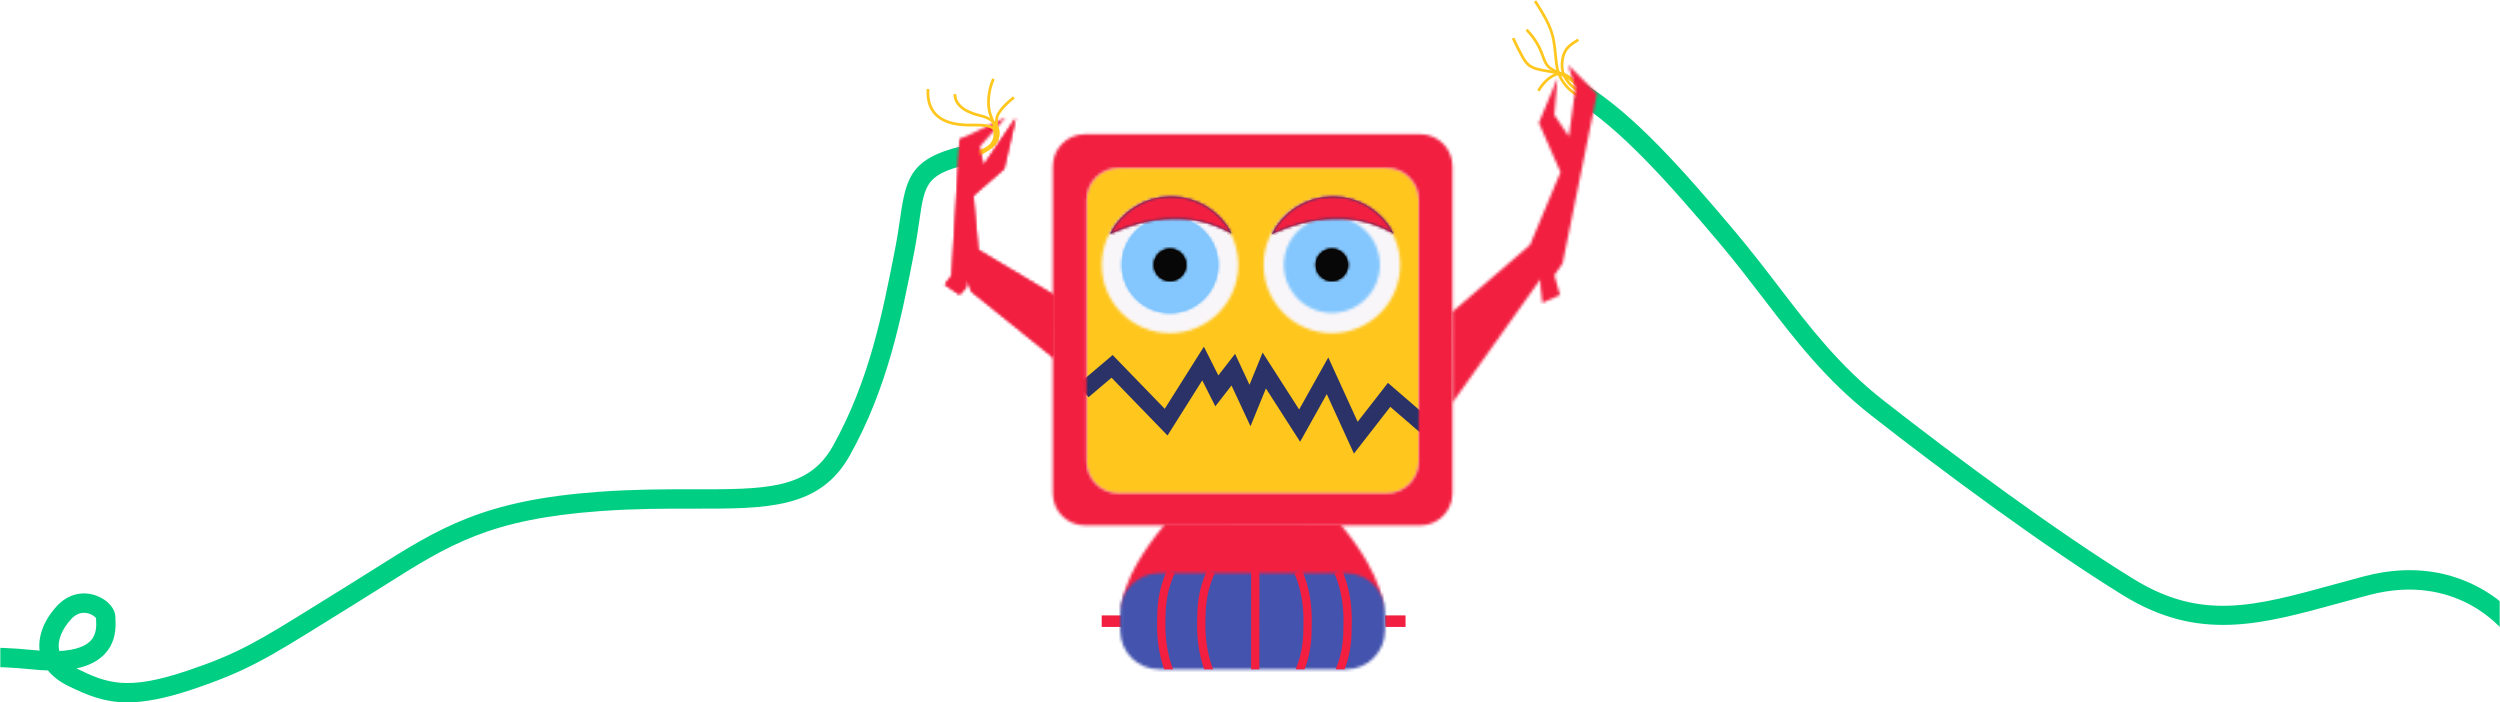 <?xml version="1.0" encoding="UTF-8"?>
<svg width="904px" height="254px" viewBox="0 0 904 254" version="1.1" xmlns="http://www.w3.org/2000/svg" xmlns:xlink="http://www.w3.org/1999/xlink">
    <!-- Generator: Sketch 42 (36781) - http://www.bohemiancoding.com/sketch -->
    <title>Group</title>
    <desc>Created with Sketch.</desc>
    <defs>
        <rect id="path-1" x="0" y="0" width="904" height="356"></rect>
        <path d="M12.474,0.073 C6.079,0.073 0.889,5.259 0.889,11.658 L0.889,106.163 C0.889,112.559 6.075,117.749 12.474,117.749 L109.419,117.749 C115.814,117.749 121.004,112.562 121.004,106.163 L121.004,11.658 C121.004,5.262 115.817,0.073 109.419,0.073 L12.474,0.073 Z" id="path-3"></path>
        <polygon id="path-5" points="6.097 8.678 3.156 58.098 0.673 61.215 6.013 64.868 8.306 62.231 8.673 59.348 10.317 63.746 40.029 87.695 40.169 65.101 12.721 48.757 10.893 29.072 22.043 19.371 26.295 1.01 14.61 18.258 13.125 11.549 22.72 0.781"></polygon>
        <polygon id="path-7" points="44.69 9.412 42.286 26.655 37.056 18.915 38.165 5.653 31.45 21.771 39.277 39.622 28.268 65.896 0.198 90.084 0.241 122.906 32.009 78.35 32.067 81.085 32.696 86.897 39.074 84.039 37.072 76.833 40.044 72.578 52.479 11.239 42.062 0.879"></polygon>
        <path d="M0.377,25.132 C0.377,38.77 11.432,49.825 25.07,49.825 C38.708,49.825 49.763,38.77 49.763,25.132 C49.763,11.495 38.708,0.438 25.07,0.438 C11.432,0.438 0.377,11.495 0.377,25.132 Z" id="path-9"></path>
        <path d="M0.909,25.132 C0.909,38.77 11.966,49.825 25.604,49.825 C39.241,49.825 50.297,38.77 50.297,25.132 C50.297,11.495 39.241,0.438 25.604,0.438 C11.966,0.438 0.909,11.495 0.909,25.132 Z" id="path-11"></path>
        <path d="M0.693,18.132 C0.693,27.73 8.473,35.509 18.07,35.509 C27.668,35.509 35.447,27.73 35.447,18.132 C35.447,8.535 27.668,0.755 18.07,0.755 C8.473,0.755 0.693,8.535 0.693,18.132 Z" id="path-13"></path>
        <path d="M0.693,18.132 C0.693,27.729 8.473,35.509 18.07,35.509 C27.668,35.509 35.447,27.729 35.447,18.132 C35.447,8.535 27.668,0.754 18.07,0.754 C8.473,0.754 0.693,8.535 0.693,18.132 Z" id="path-15"></path>
        <path d="M0.226,18.132 C0.226,27.729 8.007,35.509 17.604,35.509 C27.2,35.509 34.98,27.729 34.98,18.132 C34.98,8.535 27.2,0.754 17.604,0.754 C8.007,0.754 0.226,8.535 0.226,18.132 Z" id="path-17"></path>
        <path d="M0.278,6.132 C0.278,9.331 2.871,11.924 6.07,11.924 C9.269,11.924 11.863,9.331 11.863,6.132 C11.863,2.933 9.269,0.34 6.07,0.34 C2.871,0.34 0.278,2.933 0.278,6.132 Z" id="path-19"></path>
        <path d="M0.278,6.132 C0.278,9.331 2.871,11.925 6.07,11.925 C9.269,11.925 11.863,9.331 11.863,6.132 C11.863,2.933 9.269,0.34 6.07,0.34 C2.871,0.34 0.278,2.933 0.278,6.132 Z" id="path-21"></path>
        <path d="M0.811,6.132 C0.811,9.331 3.403,11.924 6.603,11.924 C9.802,11.924 12.396,9.331 12.396,6.132 C12.396,2.933 9.802,0.34 6.603,0.34 C3.403,0.34 0.811,2.933 0.811,6.132 Z" id="path-23"></path>
        <path d="M0.811,6.132 C0.811,9.331 3.404,11.925 6.604,11.925 C9.802,11.925 12.396,9.331 12.396,6.132 C12.396,2.933 9.802,0.34 6.604,0.34 C3.404,0.34 0.811,2.933 0.811,6.132 Z" id="path-25"></path>
        <path d="M0.426,13.881 L0.533,13.913 C3.61,12.359 25.021,2.331 44.344,13.771 C40.232,5.85 31.955,0.439 22.413,0.439 C12.827,0.439 4.517,5.9 0.426,13.881 Z" id="path-27"></path>
        <path d="M0.426,13.882 L0.534,13.913 C3.61,12.36 25.021,2.33 44.344,13.772 C40.232,5.851 31.955,0.438 22.413,0.438 C12.827,0.438 4.518,5.9 0.426,13.882 Z" id="path-29"></path>
        <path d="M0.959,13.881 L1.067,13.913 C4.143,12.359 25.554,2.331 44.878,13.771 C40.766,5.85 32.487,0.439 22.946,0.439 C13.36,0.439 5.05,5.9 0.959,13.881 Z" id="path-31"></path>
        <path d="M0.959,13.882 L1.067,13.913 C4.144,12.36 25.554,2.33 44.878,13.772 C40.766,5.851 32.488,0.438 22.946,0.438 C13.36,0.438 5.05,5.9 0.959,13.882 Z" id="path-33"></path>
        <path d="M0.725,31.516 L0.997,31.514 L95.007,31.516 C95.007,31.516 96.478,21.271 79.796,1.03 L16.384,0.723 C-0.747,21.271 0.725,31.516 0.725,31.516 Z" id="path-35"></path>
        <path d="M14.105,0.625 C6.364,0.625 0.084,6.903 0.084,14.648 L0.084,21.357 C0.084,29.105 6.361,35.379 14.105,35.379 L81.788,35.379 C89.529,35.379 95.809,29.101 95.809,21.357 L95.809,14.648 C95.809,6.899 89.532,0.625 81.788,0.625 L14.105,0.625 Z" id="path-37"></path>
        <polygon id="path-39" points="14.61 17.258 13.125 10.549 10.484 7.39 6.097 7.678 3.156 57.098 0.673 60.215 6.013 63.868 8.306 61.231 8.673 58.348 10.317 62.746 40.029 86.695 40.169 64.101 12.721 47.757 10.893 28.072 22.043 18.371 26.295 0.01"></polygon>
        <path d="M12.276,0.879 C5.881,0.879 0.695,6.065 0.695,12.461 L0.695,130.75 C0.695,137.153 5.88,142.333 12.276,142.333 L133.616,142.333 C140.013,142.333 145.198,137.148 145.198,130.75 L145.198,12.461 C145.198,6.059 140.014,0.879 133.616,0.879 L12.276,0.879 Z M12.889,119.163 L12.889,24.658 C12.889,18.259 18.079,13.073 24.474,13.073 L121.419,13.073 C127.817,13.073 133.004,18.262 133.004,24.658 L133.004,119.163 C133.004,125.562 127.814,130.749 121.419,130.749 L24.474,130.749 C18.075,130.749 12.889,125.559 12.889,119.163 Z" id="path-41"></path>
    </defs>
    <g id="Page-1" stroke="none" stroke-width="1" fill="none" fill-rule="evenodd">
        <g id="Group" transform="translate(0, -22)">
            <g id="Page-1">
                <mask id="mask-2" fill="white">
                    <use xlink:href="#path-1"></use>
                </mask>
                <g id="Mask"></g>
                <g mask="url(#mask-2)">
                    <g transform="translate(-105, 21)">
                        <polygon id="Fill-1" fill="#F21F40" points="503.377 223.517 503.377 227.709 510.812 227.709 510.712 223.517"></polygon>
                        <polygon id="Fill-2" fill="#F21F40" points="605.809 223.517 605.91 227.709 613.244 227.709 613.244 223.517"></polygon>
                        <g id="Group-17" stroke-width="1" fill="none" transform="translate(0, 0.65)">
                            <path d="M135.36,221.941 C133.692,221.941 132.153,222.69 130.774,224.177 C127.39,227.827 125.731,231.951 126.337,235.208 C126.371,235.393 126.413,235.578 126.463,235.759 C132.734,235.444 135.91,233.827 137.516,232.293 C140.022,229.901 139.854,226.547 139.754,224.545 C139.741,224.289 139.73,224.056 139.724,223.851 C139.381,223.354 138.096,222.298 136.266,222.012 C135.961,221.964 135.658,221.941 135.36,221.941 M151.078,254.327 C142.727,254.327 136.671,251.819 129.568,248.335 C126.204,246.683 123.915,244.742 122.365,242.789 C120.777,242.74 119.11,242.63 117.361,242.461 C99.946,240.77 96.568,241.704 90.435,243.395 C86.648,244.44 81.936,245.74 73.006,246.899 C57.341,248.931 52.125,247.096 46.601,245.153 C43.497,244.061 40.286,242.931 34.53,242.388 C19.37,240.963 3.839,248.462 3.683,248.538 L0.596,242.255 C1.299,241.909 18.01,233.8 35.188,235.42 C41.798,236.043 45.585,237.375 48.924,238.55 C54.047,240.353 58.093,241.777 72.106,239.958 C80.547,238.862 84.998,237.634 88.574,236.648 C95.285,234.796 99.338,233.68 118.037,235.494 C118.473,235.536 118.901,235.574 119.319,235.607 C118.678,230.328 120.949,224.479 125.641,219.418 C129.579,215.17 135,213.837 140.144,215.856 C144.076,217.398 146.718,220.48 146.718,223.524 C146.718,223.704 146.732,223.929 146.745,224.194 C146.874,226.754 147.174,232.752 142.349,237.357 C139.961,239.636 136.745,241.197 132.649,242.048 C132.65,242.048 132.651,242.049 132.651,242.049 C143.666,247.455 150.942,250.161 172.373,242.993 C191.111,236.727 198.332,232.236 219.767,218.905 C222.923,216.942 226.381,214.792 230.219,212.421 C233.613,210.327 236.796,208.316 239.839,206.394 C263.86,191.222 279.729,181.2 321.709,178.17 C334.518,177.246 345.863,177.265 355.866,177.279 C381.775,177.305 397.409,177.345 406.18,161.621 C419.359,137.997 424.099,113.728 428.684,90.257 C429.495,86.109 430.018,82.494 430.48,79.305 C432.78,63.431 434.597,56.808 456.797,52.276 L458.198,59.135 C439.935,62.863 439.45,66.212 437.408,80.309 C436.934,83.578 436.397,87.282 435.558,91.581 C430.865,115.608 426.015,140.433 412.294,165.031 C401.515,184.351 382.372,184.325 355.855,184.279 C345.965,184.264 334.764,184.247 322.213,185.152 C281.984,188.055 267.528,197.185 243.578,212.312 C240.514,214.247 237.312,216.27 233.897,218.378 C230.065,220.744 226.615,222.89 223.464,224.849 C202.103,238.134 194.11,243.105 174.593,249.631 C164.624,252.965 157.228,254.327 151.078,254.327" id="Fill-3" fill="#00CE83"></path>
                            <path d="M1010.66,229.07 C1009.973,228.171 993.453,207.149 961.713,215.497 C957.878,216.506 954.193,217.519 950.632,218.498 C922.375,226.267 900.057,232.404 872.869,215.707 C845.261,198.752 807.634,170.94 781.626,150.567 C765.193,137.696 754.231,123.4 742.626,108.265 C737.59,101.699 732.384,94.908 726.545,87.999 C709.265,67.549 690.998,46.738 674.299,36.63 L677.924,30.641 C695.543,41.306 713.506,61.721 731.892,83.481 C737.837,90.517 743.096,97.375 748.181,104.006 C759.508,118.778 770.208,132.732 785.942,145.057 C811.799,165.311 849.175,192.94 876.533,209.742 C901.128,224.846 920.084,219.637 948.776,211.749 C952.361,210.763 956.071,209.743 959.931,208.727 C996.324,199.146 1015.443,223.789 1016.239,224.842 L1010.66,229.07 Z" id="Fill-5" fill="#00CE83"></path>
                            <path d="M676.845,34.564 C676.538,34.408 669.329,30.667 669.329,24.201 C669.329,18.076 672.185,16.328 674.947,14.636 L675.478,14.309 L676.005,15.159 L675.469,15.489 C672.825,17.108 670.329,18.636 670.329,24.201 C670.329,30.06 677.229,33.637 677.298,33.673 L676.845,34.564 Z" id="Fill-7" fill="#FFC71E"></path>
                            <path d="M676.951,36.135 C676.866,36.103 668.43,32.908 667.318,23.466 C667.173,22.232 667.059,21.122 666.956,20.102 C666.279,13.454 665.999,10.701 659.656,0.985 L660.494,0.438 C666.969,10.36 667.276,13.38 667.95,20 C668.054,21.017 668.166,22.119 668.31,23.349 C669.352,32.188 677.216,35.166 677.295,35.196 L676.951,36.135 Z" id="Fill-9" fill="#FFC71E"></path>
                            <path d="M678.137,35.005 C678.11,34.957 675.344,30.163 670.193,27.855 L669.122,27.378 C664.709,25.419 663.914,25.066 662.332,20.579 C660.778,16.168 658.675,13.632 656.656,11.413 L657.396,10.739 C659.484,13.035 661.658,15.659 663.276,20.247 C664.714,24.326 665.169,24.529 669.528,26.464 L670.601,26.942 C676.062,29.389 678.889,34.305 679.007,34.513 L678.137,35.005 Z" id="Fill-11" fill="#FFC71E"></path>
                            <path d="M679.337,36.215 C679.28,36.136 673.668,28.303 667.38,27.072 C666.298,26.861 665.317,26.694 664.426,26.542 C659.871,25.765 657.364,25.337 655.164,21.277 C652.684,16.697 651.726,14.412 651.687,14.318 L652.61,13.933 C652.619,13.956 653.591,16.274 656.043,20.8 C658.011,24.433 660.073,24.785 664.593,25.556 C665.494,25.709 666.481,25.878 667.572,26.092 C674.255,27.399 679.915,35.301 680.153,35.637 L679.337,36.215 Z" id="Fill-13" fill="#FFC71E"></path>
                            <path d="M678.857,37.046 C677.231,34.133 672.24,26.734 668.759,27.482 C664.42,28.405 661.762,33.383 661.736,33.433 L660.851,32.968 C660.967,32.746 663.758,27.524 668.55,26.503 C673.496,25.457 679.477,36.106 679.73,36.56 L678.857,37.046 Z" id="Fill-15" fill="#FFC71E"></path>
                        </g>
                        <g id="Group-20" stroke-width="1" fill="none" transform="translate(497, 61.65)">
                            <mask id="mask-4" fill="white">
                                <use xlink:href="#path-3"></use>
                            </mask>
                            <g id="Clip-19"></g>
                            <polygon id="Fill-18" fill="#FFC71E" mask="url(#mask-4)" points="-2.16 120.798 124.052 120.798 124.052 -2.975 -2.16 -2.975"></polygon>
                        </g>
                        <g id="Group-23" stroke-width="1" fill="none" transform="translate(446, 42.65)">
                            <mask id="mask-6" fill="white">
                                <use xlink:href="#path-5"></use>
                            </mask>
                            <g id="Clip-22"></g>
                            <polygon id="Fill-21" fill="#F21F40" mask="url(#mask-6)" points="-2.376 90.744 43.218 90.744 43.218 -2.268 -2.376 -2.268"></polygon>
                        </g>
                        <g id="Group-26" stroke-width="1" fill="none" transform="translate(630, 23.65)">
                            <mask id="mask-8" fill="white">
                                <use xlink:href="#path-7"></use>
                            </mask>
                            <g id="Clip-25"></g>
                            <polygon id="Fill-24" fill="#F21F40" mask="url(#mask-8)" points="-2.85 125.953 55.527 125.953 55.527 -2.169 -2.85 -2.169"></polygon>
                        </g>
                        <polygon id="Fill-27" fill="#2A3268" points="594.581 165.017 584.761 143.504 575.122 160.738 562.758 141.458 557.18 155.129 550.316 140.39 544.46 147.929 539.738 138.543 527.176 158.476 506.927 137.583 498.608 144.626 494.731 140.048 507.331 129.378 526.17 148.818 540.324 126.359 545.55 136.746 551.607 128.949 556.816 140.137 561.568 128.492 574.77 149.076 585.304 130.243 595.927 153.515 606.876 139.442 622.153 152.636 618.231 157.177 607.733 148.11"></polygon>
                        <g id="Group-31" stroke-width="1" fill="none" transform="translate(503, 71.65)">
                            <mask id="mask-10" fill="white">
                                <use xlink:href="#path-9"></use>
                            </mask>
                            <g id="Clip-30"></g>
                            <polygon id="Fill-29" fill="#F9F6F9" mask="url(#mask-10)" points="-2.672 52.874 52.812 52.874 52.812 -2.61 -2.672 -2.61"></polygon>
                        </g>
                        <g id="Group-34" stroke-width="1" fill="none" transform="translate(561, 71.65)">
                            <mask id="mask-12" fill="white">
                                <use xlink:href="#path-11"></use>
                            </mask>
                            <g id="Clip-33"></g>
                            <polygon id="Fill-32" fill="#F9F6F9" mask="url(#mask-12)" points="-2.139 52.874 53.345 52.874 53.345 -2.61 -2.139 -2.61"></polygon>
                        </g>
                        <path d="M528.07,114.159 C537.668,114.159 545.447,106.379 545.447,96.781 C545.447,87.184 537.668,79.404 528.07,79.404 C518.473,79.404 510.693,87.184 510.693,96.781 C510.693,106.379 518.473,114.159 528.07,114.159" id="Fill-35" fill="#84C7FE"></path>
                        <g id="Group-39" stroke-width="1" fill="none" transform="translate(510, 78.65)">
                            <mask id="mask-14" fill="white">
                                <use xlink:href="#path-13"></use>
                            </mask>
                            <g id="Clip-38"></g>
                            <polygon id="Fill-37" fill="#84C7FE" mask="url(#mask-14)" points="-1084 2914 2754.192 2914 2754.192 -137.651 -1084 -137.651"></polygon>
                        </g>
                        <g id="Group-42" stroke-width="1" fill="none" transform="translate(510, 78.65)">
                            <mask id="mask-16" fill="white">
                                <use xlink:href="#path-15"></use>
                            </mask>
                            <g id="Clip-41"></g>
                            <polygon id="Fill-40" fill="#84C7FE" mask="url(#mask-16)" points="-2.356 38.557 38.496 38.557 38.496 -2.295 -2.356 -2.295"></polygon>
                        </g>
                        <g id="Group-45" stroke-width="1" fill="none" transform="translate(569, 78.65)">
                            <mask id="mask-18" fill="white">
                                <use xlink:href="#path-17"></use>
                            </mask>
                            <g id="Clip-44"></g>
                            <polygon id="Fill-43" fill="#84C7FE" mask="url(#mask-18)" points="-2.823 38.557 38.029 38.557 38.029 -2.295 -2.823 -2.295"></polygon>
                        </g>
                        <path d="M528.07,102.574 C531.269,102.574 533.863,99.981 533.863,96.782 C533.863,93.583 531.269,90.99 528.07,90.99 C524.871,90.99 522.278,93.583 522.278,96.782 C522.278,99.981 524.871,102.574 528.07,102.574" id="Fill-46" fill="#070707"></path>
                        <g id="Group-50" stroke-width="1" fill="none" transform="translate(522, 90.65)">
                            <mask id="mask-20" fill="white">
                                <use xlink:href="#path-19"></use>
                            </mask>
                            <g id="Clip-49"></g>
                            <polygon id="Fill-48" fill="#070707" mask="url(#mask-20)" points="-1096 2902 2742.192 2902 2742.192 -149.651 -1096 -149.651"></polygon>
                        </g>
                        <g id="Group-53" stroke-width="1" fill="none" transform="translate(522, 90.65)">
                            <mask id="mask-22" fill="white">
                                <use xlink:href="#path-21"></use>
                            </mask>
                            <g id="Clip-52"></g>
                            <polygon id="Fill-51" fill="#070707" mask="url(#mask-22)" points="-2.771 14.972 14.911 14.972 14.911 -2.71 -2.771 -2.71"></polygon>
                        </g>
                        <path d="M586.603,102.574 C589.802,102.574 592.395,99.981 592.395,96.782 C592.395,93.583 589.802,90.99 586.603,90.99 C583.404,90.99 580.811,93.583 580.811,96.782 C580.811,99.981 583.404,102.574 586.603,102.574" id="Fill-54" fill="#070707"></path>
                        <g id="Group-58" stroke-width="1" fill="none" transform="translate(580, 90.65)">
                            <mask id="mask-24" fill="white">
                                <use xlink:href="#path-23"></use>
                            </mask>
                            <g id="Clip-57"></g>
                            <polygon id="Fill-56" fill="#070707" mask="url(#mask-24)" points="-1154 2902 2684.192 2902 2684.192 -149.651 -1154 -149.651"></polygon>
                        </g>
                        <g id="Group-61" stroke-width="1" fill="none" transform="translate(580, 90.65)">
                            <mask id="mask-26" fill="white">
                                <use xlink:href="#path-25"></use>
                            </mask>
                            <g id="Clip-60"></g>
                            <polygon id="Fill-59" fill="#070707" mask="url(#mask-26)" points="-2.238 14.972 15.444 14.972 15.444 -2.71 -2.238 -2.71"></polygon>
                        </g>
                        <path d="M506.425,85.531 C510.517,77.551 518.826,72.089 528.412,72.089 C537.954,72.089 546.232,77.501 550.344,85.422 C531.021,73.981 509.61,84.01 506.533,85.563 L506.425,85.531 Z" id="Fill-62" fill="#2A3268"></path>
                        <g id="Group-66" stroke-width="1" fill="none" transform="translate(506, 71.65)">
                            <mask id="mask-28" fill="white">
                                <use xlink:href="#path-27"></use>
                            </mask>
                            <g id="Clip-65"></g>
                            <polygon id="Fill-64" fill="#2A3268" mask="url(#mask-28)" points="-1080 2921 2758.192 2921 2758.192 -130.651 -1080 -130.651"></polygon>
                        </g>
                        <g id="Group-69" stroke-width="1" fill="none" transform="translate(506, 71.65)">
                            <mask id="mask-30" fill="white">
                                <use xlink:href="#path-29"></use>
                            </mask>
                            <g id="Clip-68"></g>
                            <polygon id="Fill-67" fill="#F21F40" mask="url(#mask-30)" points="-2.623 16.962 47.393 16.962 47.393 -2.61 -2.623 -2.61"></polygon>
                        </g>
                        <path d="M564.959,85.531 C569.051,77.551 577.36,72.089 586.946,72.089 C596.488,72.089 604.766,77.501 608.878,85.422 C589.555,73.981 568.144,84.01 565.067,85.563 L564.959,85.531 Z" id="Fill-70" fill="#2A3268"></path>
                        <g id="Group-74" stroke-width="1" fill="none" transform="translate(564, 71.65)">
                            <mask id="mask-32" fill="white">
                                <use xlink:href="#path-31"></use>
                            </mask>
                            <g id="Clip-73"></g>
                            <polygon id="Fill-72" fill="#2A3268" mask="url(#mask-32)" points="-1138 2921 2700.192 2921 2700.192 -130.651 -1138 -130.651"></polygon>
                        </g>
                        <g id="Group-77" stroke-width="1" fill="none" transform="translate(564, 71.65)">
                            <mask id="mask-34" fill="white">
                                <use xlink:href="#path-33"></use>
                            </mask>
                            <g id="Clip-76"></g>
                            <polygon id="Fill-75" fill="#F21F40" mask="url(#mask-34)" points="-2.09 16.962 47.926 16.962 47.926 -2.61 -2.09 -2.61"></polygon>
                        </g>
                        <g id="Group-80" stroke-width="1" fill="none" transform="translate(510, 189.65)">
                            <mask id="mask-36" fill="white">
                                <use xlink:href="#path-35"></use>
                            </mask>
                            <g id="Clip-79"></g>
                            <polygon id="Fill-78" fill="#F21F40" mask="url(#mask-36)" points="-2.356 34.564 98.088 34.564 98.088 -2.325 -2.356 -2.325"></polygon>
                        </g>
                        <g id="Group-83" stroke-width="1" fill="none" transform="translate(510, 207.65)">
                            <mask id="mask-38" fill="white">
                                <use xlink:href="#path-37"></use>
                            </mask>
                            <g id="Clip-82"></g>
                            <polygon id="Fill-81" fill="#4453AE" mask="url(#mask-38)" points="-2.965 38.427 98.858 38.427 98.858 -2.424 -2.965 -2.424"></polygon>
                        </g>
                        <g id="Group-92" stroke-width="1" fill="none" transform="translate(440, 28.65)">
                            <path d="M17.357,29.052 C16.726,29.052 16.372,28.875 16.283,28.823 L16.768,27.95 C16.788,27.959 18.644,28.819 22.582,25.058 C25.238,22.523 25.058,20.25 24.884,18.052 C24.789,16.831 24.689,15.569 25.102,14.342 C26.23,10.998 31.149,7.337 31.358,7.183 L31.952,7.987 C31.903,8.024 27.077,11.617 26.049,14.662 C25.702,15.694 25.789,16.802 25.881,17.974 C26.065,20.291 26.272,22.918 23.273,25.782 C20.417,28.508 18.462,29.052 17.357,29.052" id="Fill-84" fill="#FFC71E"></path>
                            <path d="M15.844,28.46 L15.701,27.47 C15.757,27.462 21.281,26.638 23.221,24.095 C25.226,21.467 24.011,17.418 22.729,14.185 C21.185,10.289 22.057,4.249 23.791,0.66 L24.692,1.096 C23.086,4.417 22.235,10.225 23.658,13.815 C25.038,17.294 26.325,21.675 24.016,24.702 C21.828,27.569 16.087,28.425 15.844,28.46" id="Fill-86" fill="#FFC71E"></path>
                            <path d="M16.441,28.806 L16.271,27.821 C16.337,27.809 22.85,26.647 24.652,23.535 C25.597,21.904 25.759,20.09 25.098,18.557 C24.295,16.698 22.365,15.361 19.514,14.69 C11.473,12.801 9.786,9.12 9.786,6.365 L10.786,6.365 C10.786,9.797 13.883,12.34 19.743,13.717 C23.75,14.659 25.366,16.654 26.016,18.16 C26.804,19.988 26.623,22.128 25.517,24.036 C23.481,27.552 16.728,28.756 16.441,28.806" id="Fill-88" fill="#FFC71E"></path>
                            <path d="M16.434,28.766 L16.434,28.766 L16.438,27.766 L16.441,27.766 C16.711,27.766 22.057,27.703 24.134,22.936 C24.765,21.489 24.839,20.38 24.355,19.641 C23.448,18.256 20.639,18.07 18.012,18.07 L17.276,18.076 C13.918,18.113 6.923,18.189 2.927,13.982 C0.779,11.72 -0.182,8.532 0.069,4.504 L1.067,4.567 C0.833,8.305 1.704,11.241 3.653,13.292 C7.348,17.185 14.055,17.112 17.265,17.076 L18.012,17.07 C21.052,17.07 24.026,17.315 25.191,19.093 C25.872,20.132 25.825,21.56 25.05,23.336 C22.706,28.714 16.539,28.766 16.434,28.766" id="Fill-90" fill="#FFC71E"></path>
                        </g>
                        <g id="Group-95" stroke-width="1" fill="none" transform="translate(446, 43.65)">
                            <mask id="mask-40" fill="white">
                                <use xlink:href="#path-39"></use>
                            </mask>
                            <g id="Clip-94"></g>
                            <polygon id="Fill-93" fill="#F21F40" mask="url(#mask-40)" points="-2.376 89.744 43.218 89.744 43.218 -3.268 -2.376 -3.268"></polygon>
                        </g>
                        <g id="Group-98" stroke-width="1" fill="none" transform="translate(485, 48.65)">
                            <mask id="mask-42" fill="white">
                                <use xlink:href="#path-41"></use>
                            </mask>
                            <g id="Clip-97"></g>
                            <polygon id="Fill-96" fill="#F21F40" mask="url(#mask-42)" points="-2.354 145.383 148.247 145.383 148.247 -2.17 -2.354 -2.17"></polygon>
                        </g>
                        <g id="Group-109" stroke-width="1" fill="none" transform="translate(523, 206.65)">
                            <path d="M67.802,20.134 C67.745,24.872 67.685,29.765 64.99,36.379 L68.21,36.379 C70.679,29.831 70.744,24.925 70.801,20.169 L70.812,19.346 C70.969,7.739 67.314,0.651 67.157,0.355 L64.502,1.752 C64.537,1.817 67.959,8.454 67.812,19.305 L67.802,20.134 Z" id="Fill-99" fill="#F21F40"></path>
                            <path d="M53.33,20.134 C53.273,24.872 53.213,29.765 50.518,36.379 L53.738,36.379 C56.207,29.831 56.272,24.925 56.329,20.169 L56.34,19.346 C56.497,7.739 52.842,0.651 52.685,0.355 L50.03,1.752 C50.065,1.817 53.487,8.454 53.34,19.305 L53.33,20.134 Z" id="Fill-101" fill="#F21F40"></path>
                            <polygon id="Fill-103" fill="#F21F40" points="37.386 36.379 37.41 0.425 34.41 0.423 34.386 36.379"></polygon>
                            <path d="M20.677,36.379 C19.72,34.023 17.771,28.192 17.882,19.987 L17.892,19.159 C17.952,14.126 18.014,8.921 21.235,1.662 L18.492,0.445 C15.022,8.268 14.956,13.786 14.893,19.123 L14.882,19.946 C14.779,27.629 16.341,33.315 17.457,36.379 L20.677,36.379 Z" id="Fill-105" fill="#F21F40"></path>
                            <path d="M6.205,36.379 C5.248,34.023 3.299,28.192 3.41,19.987 L3.42,19.159 C3.48,14.126 3.542,8.921 6.763,1.662 L4.02,0.445 C0.55,8.268 0.484,13.786 0.421,19.123 L0.41,19.946 C0.307,27.629 1.869,33.315 2.985,36.379 L6.205,36.379 Z" id="Fill-107" fill="#F21F40"></path>
                        </g>
                    </g>
                </g>
            </g>
        </g>
    </g>
</svg>